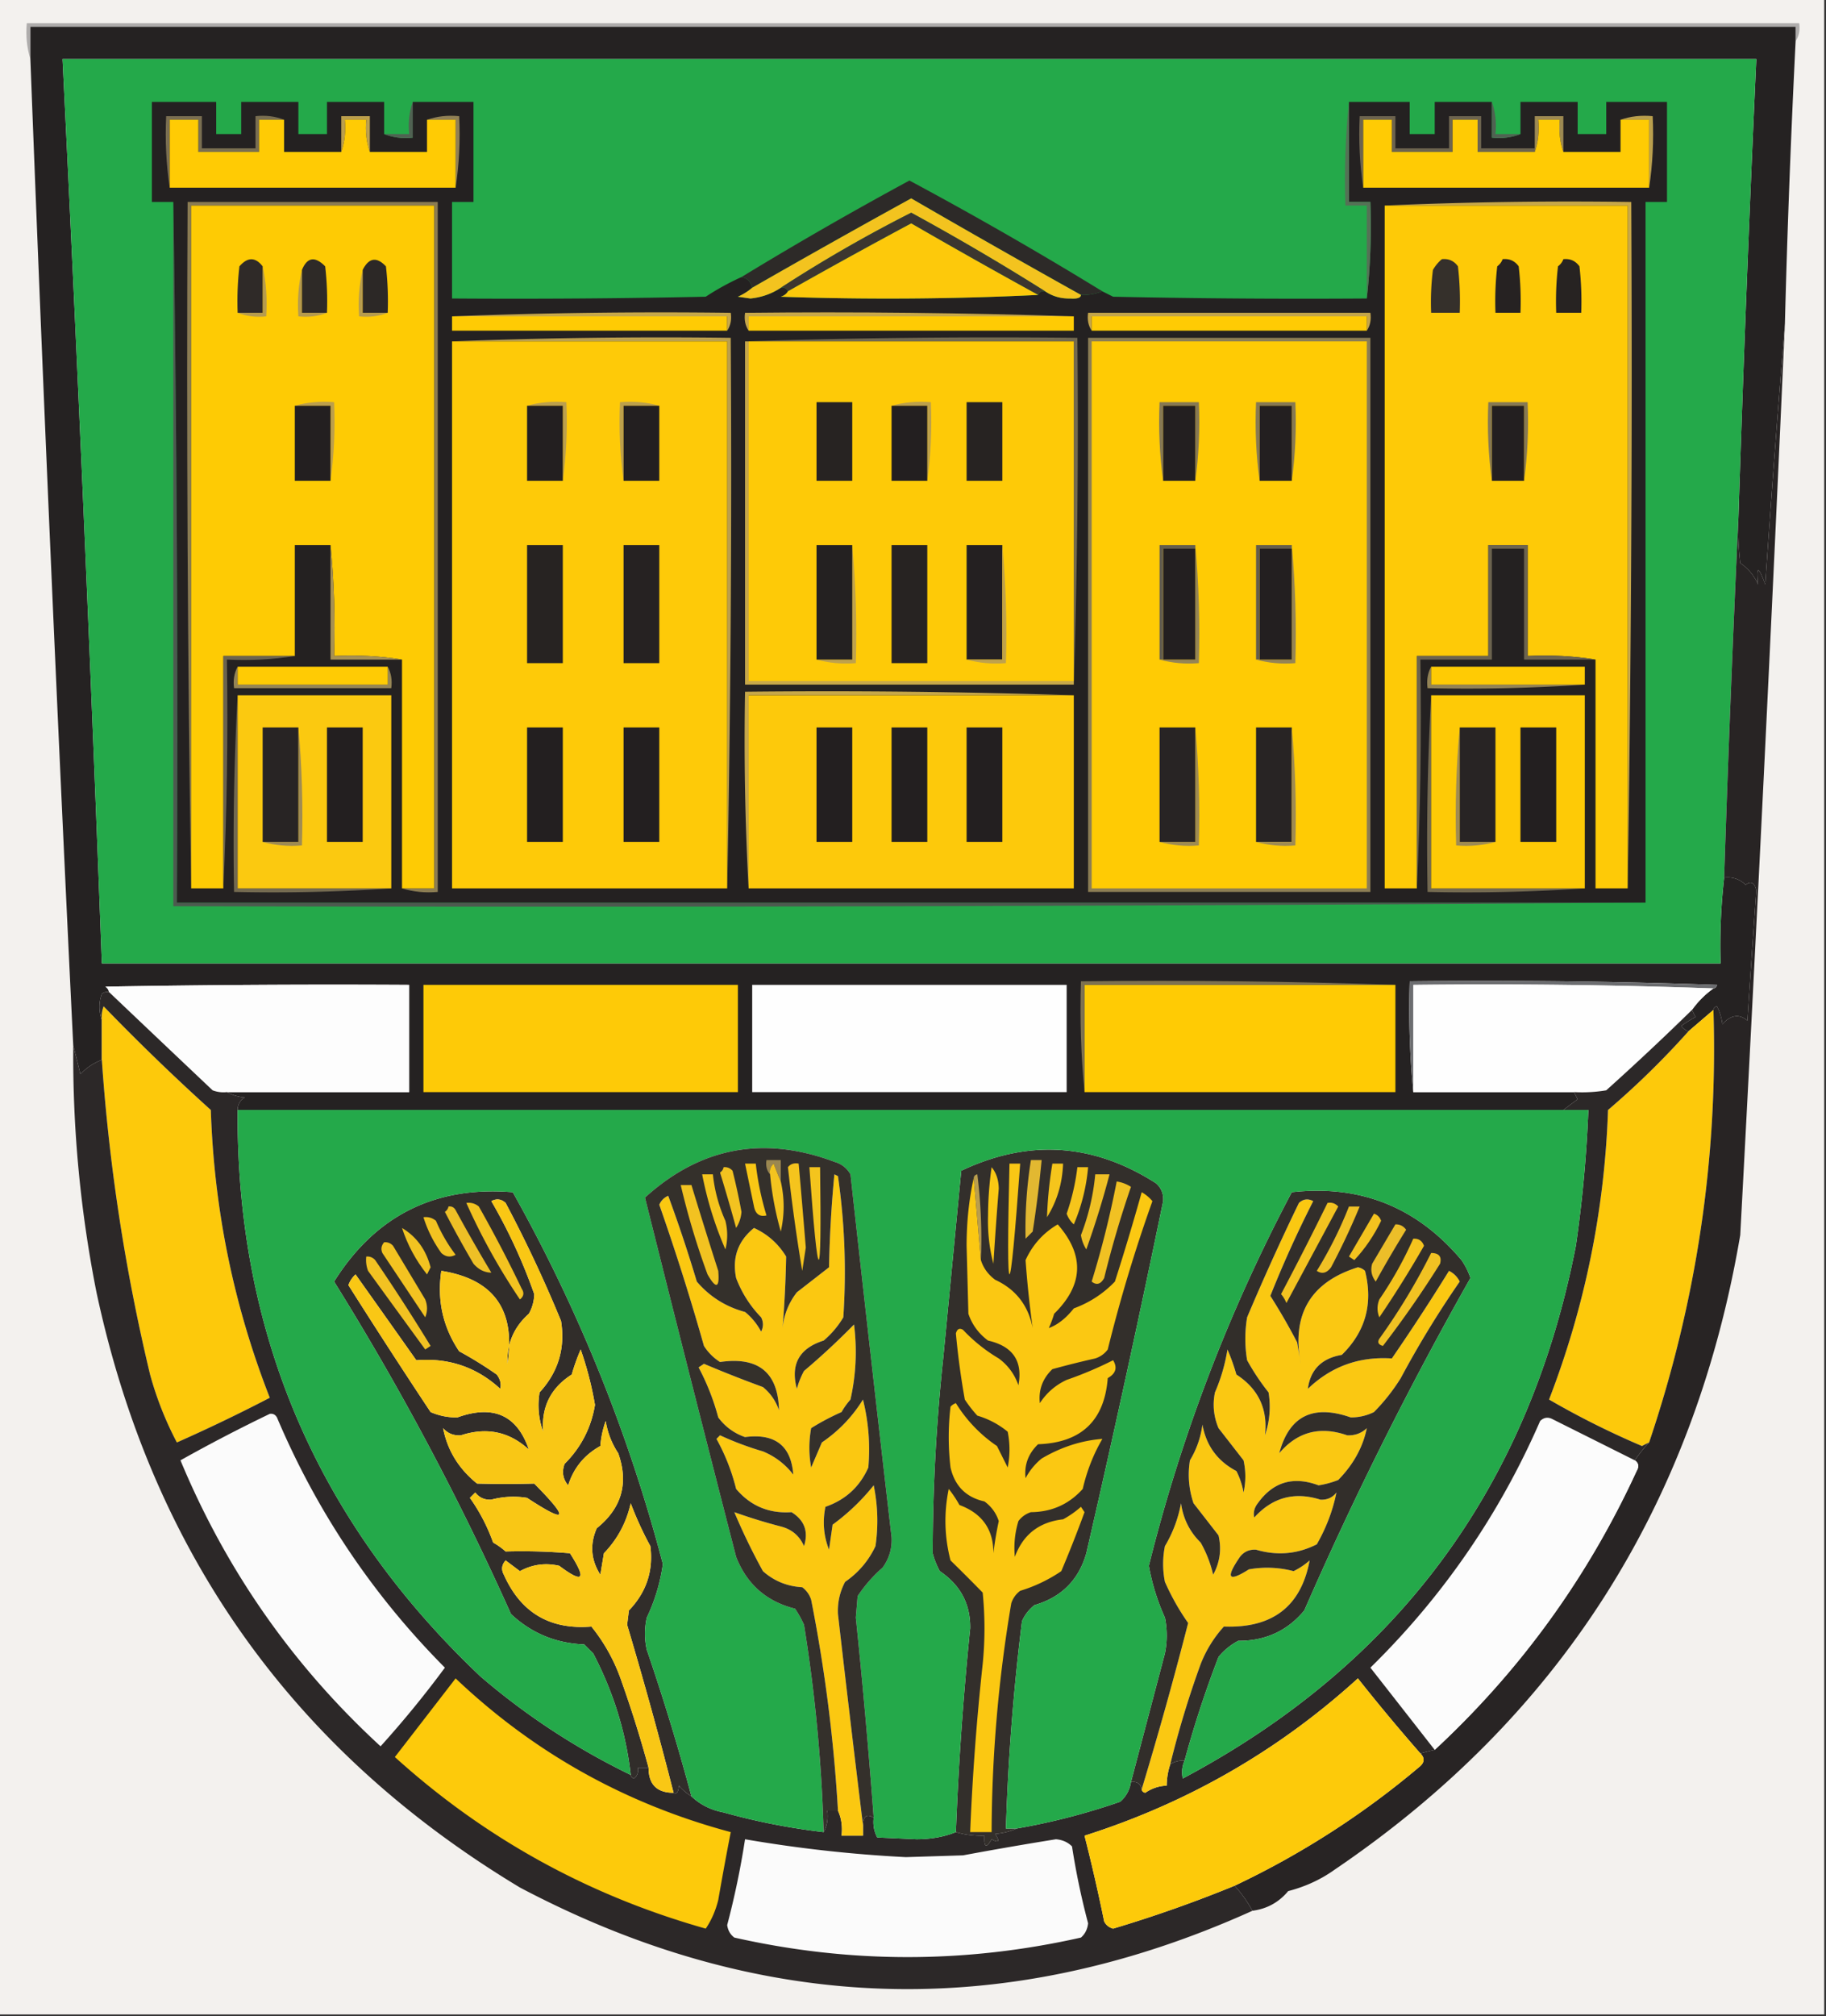 <svg xmlns="http://www.w3.org/2000/svg" width="511" height="564" style="shape-rendering:geometricPrecision;text-rendering:geometricPrecision;image-rendering:optimizeQuality;fill-rule:evenodd;clip-rule:evenodd"><rect width="100%" height="100%" fill="#333333" stroke="none"/><path style="opacity:1" fill="#f3f1ee" d="M-.5-.5h511v564H-.5V-.5z"/><path style="opacity:1" fill="#aeacab" d="M502.5 11.5v-4H8.5v9c-.98-3.125-1.313-6.458-1-10h496c.284 1.915-.049 3.581-1 5z"/><path style="opacity:1" fill="#252222" d="M502.5 11.5a3273.1 3273.1 0 0 0-3 79 5444.672 5444.672 0 0 0-5.5 73c-1.915-5.288-2.582-5.288-2 0a13.967 13.967 0 0 0-5-6 84.902 84.902 0 0 1-.5-13 9434.584 9434.584 0 0 1 5-128h-474c4.18 84.313 7.848 168.646 11 253h453a168.704 168.704 0 0 1 1-24c2.321-.271 4.321.396 6 2 1.465-1.109 2.465-.609 3 1.5a7051.045 7051.045 0 0 0-2.5 36.5c-2.285-1.96-4.618-1.626-7 1a14.72 14.72 0 0 0-1.5-5c-.607.124-.94.457-1 1l-7 6c-.789-.283-1.456-.783-2-1.5a32.065 32.065 0 0 1 4-2.5 43.836 43.836 0 0 1-1-2 25.619 25.619 0 0 1 6-6c.543-.06.876-.393 1-1-28.659-1-57.326-1.333-86-1-.328 10.514.006 20.847 1 31h45c.304.65.637 1.317 1 2a173.55 173.55 0 0 0-4 3h-371c.01-1.517.677-2.684 2-3.5-1.882-.198-3.548-.698-5-1.5h51v-30c-28.335-.167-56.669 0-85 .5.556.383.89.883 1 1.5a2.429 2.429 0 0 0-2 .5c-.88 2.314-.88 4.814 0 7.5v11c-2.244.801-4.244 2.134-6 4a345.429 345.429 0 0 0-2-8 25837.626 25837.626 0 0 1-12-276v-9h494v4z"/><path style="opacity:1" fill="#24a94a" d="M486.5 144.5a7389.75 7389.75 0 0 0-4 101 168.704 168.704 0 0 0-1 24h-453a20768.147 20768.147 0 0 0-11-253h474a9434.584 9434.584 0 0 0-5 128z"/><path style="opacity:1" fill="#4d594f" d="M48.5 56.5a9604.71 9604.71 0 0 1 1 196h411c-137.166 1-274.499 1.333-412 1v-197z"/><path style="opacity:1" fill="#242121" d="M107.5 37.5c2.448.973 5.115 1.306 8 1v-10h17v28h-6v27c23.669.167 47.336 0 71-.5a73.07 73.07 0 0 1 10-5.5c1.644.31 2.644 1.31 3 3a16.57 16.57 0 0 1-4 2.5l3.5.5c3.123-.317 5.956-1.317 8.5-3 .992-.172 1.658.162 2 1-.418.722-1.084 1.222-2 1.5 24.17.83 48.17.663 72-.5.342-.838 1.008-1.172 2-1 2.057 1.392 4.391 2.059 7 2 1.963.135 2.963-.198 3-1 1.779.126 3.779-.208 6-1l3 1.5c23.664.5 47.331.667 71 .5.993-8.818 1.327-17.818 1-27h-6v-28h17v9h7v-9h16v10c2.885.306 5.552-.027 8-1v-9h16v9h8v-9h17v28h-6v196h-411c.333-65.502 0-130.835-1-196h-6v-28h18v9h7v-9h16v9h8v-9h16v9z"/><path style="opacity:1" fill="#746a50" d="M400.5 194.5v54h43a484.723 484.723 0 0 1-44 1 756.853 756.853 0 0 1 1-55zM66.5 194.5v54h43a484.729 484.729 0 0 1-44 1 756.853 756.853 0 0 1 1-55z"/><path style="opacity:1" fill="#c8a849" d="M300.5 194.5h-91v54a756.853 756.853 0 0 1-1-55 2117.57 2117.57 0 0 1 92 1z"/><path style="opacity:1" fill="#fdc90b" d="M300.5 194.5v54h-91v-54h91z"/><path style="opacity:1" fill="#231f20" d="M249.5 203.5h10v32h-10v-32zM270.5 203.5h10v32h-10v-32zM228.5 203.5h10v32h-10v-32z"/><path style="opacity:1" fill="#8c7d54" d="M304.5 94.5h79v155h-79v-155z"/><path style="opacity:1" fill="#8b7c52" d="M112.5 248.5h9v-191h-68v191c-1-63.831-1.333-127.831-1-192h70v193c-3.542.313-6.875-.021-10-1z"/><path style="opacity:1" fill="#c8a849" d="M208.5 95.5h1v95h91v1h-92v-96z"/><path style="opacity:1" fill="#bb9f4d" d="M126.5 95.5a1521.636 1521.636 0 0 1 78-1 5930.197 5930.197 0 0 1-1 154v-153h-77z"/><path style="opacity:1" fill="#726950" d="M208.5 95.5a2162.788 2162.788 0 0 1 93-1 2352.52 2352.52 0 0 1-1 97v-96h-92z"/><path style="opacity:1" fill="#c8a849" d="M387.5 57.5c22.827-.998 45.827-1.33 69-1a9220.571 9220.571 0 0 1-1 192v-191h-68z"/><path style="opacity:1" fill="#ffcb04" d="M305.5 95.5h77v153h-77v-153z"/><path style="opacity:1" fill="#9f8b53" d="M334.5 203.5c.995 10.821 1.328 21.821 1 33-3.871.315-7.538-.018-11-1h10v-32z"/><path style="opacity:1" fill="#282424" d="M361.5 203.5v32h-10v-32h10z"/><path style="opacity:1" fill="#9f8b53" d="M361.5 203.5c.995 10.821 1.328 21.821 1 33-3.871.315-7.538-.018-11-1h10v-32z"/><path style="opacity:1" fill="#282424" d="M334.5 203.5v32h-10v-32h10z"/><path style="opacity:1" fill="#635d4d" d="M361.5 152.5v1h-9v31h-1v-32h10z"/><path style="opacity:1" fill="#958455" d="M361.5 152.5c.995 10.821 1.328 21.821 1 33-3.871.315-7.538-.018-11-1h10v-32z"/><path style="opacity:1" fill="#958555" d="M334.5 152.5c.995 10.821 1.328 21.821 1 33-3.871.315-7.538-.018-11-1h10v-32z"/><path style="opacity:1" fill="#231f20" d="M334.5 153.5v31h-9v-31h9z"/><path style="opacity:1" fill="#635d4d" d="M334.5 152.5v1h-9v31h-1v-32h10z"/><path style="opacity:1" fill="#231f20" d="M361.5 153.5v31h-9v-31h9z"/><path style="opacity:1" fill="#877953" d="M334.5 134.5v-21h-9v21c-.992-7.148-1.325-14.481-1-22h11c.325 7.519-.008 14.852-1 22z"/><path style="opacity:1" fill="#231f20" d="M334.5 134.5h-9v-21h9v21z"/><path style="opacity:1" fill="#877953" d="M361.5 134.5v-21h-9v21c-.992-7.148-1.325-14.481-1-22h11c.325 7.519-.008 14.852-1 22z"/><path style="opacity:1" fill="#231f20" d="M361.5 134.5h-9v-21h9v21z"/><path style="opacity:1" fill="#feca07" d="M209.5 95.5h91v95h-91v-95z"/><path style="opacity:1" fill="#242021" d="M280.5 152.5v32h-10v-32h10z"/><path style="opacity:1" fill="#bfa24c" d="M280.5 152.5c.995 10.821 1.328 21.821 1 33-3.871.315-7.538-.018-11-1h10v-32zM238.5 152.5c.995 10.821 1.328 21.821 1 33-3.871.315-7.538-.018-11-1h10v-32z"/><path style="opacity:1" fill="#272322" d="M249.5 152.5h10v33h-10v-33z"/><path style="opacity:1" fill="#242121" d="M238.5 152.5v32h-10v-32h10z"/><path style="opacity:1" fill="#272322" d="M270.5 112.5h10v22h-10v-22z"/><path style="opacity:1" fill="#bca04c" d="M249.5 113.5c3.462-.982 7.129-1.315 11-1 .325 7.519-.008 14.852-1 22v-21h-10z"/><path style="opacity:1" fill="#231f20" d="M249.5 113.5h10v21h-10v-21z"/><path style="opacity:1" fill="#272322" d="M228.5 112.5h10v22h-10v-22z"/><path style="opacity:1" fill="#feca08" d="M126.5 95.5h77v153h-77v-153z"/><path style="opacity:1" fill="#231f20" d="M147.5 203.5h10v32h-10v-32zM174.5 203.5h10v32h-10v-32z"/><path style="opacity:1" fill="#262222" d="M174.5 152.5h10v33h-10v-33z"/><path style="opacity:1" fill="#272322" d="M147.5 152.5h10v33h-10v-33z"/><path style="opacity:1" fill="#bca04c" d="M184.5 113.5h-10v21c-.992-7.148-1.325-14.481-1-22 3.871-.315 7.538.018 11 1zM147.5 113.5c3.462-.982 7.129-1.315 11-1 .325 7.519-.008 14.852-1 22v-21h-10z"/><path style="opacity:1" fill="#231f20" d="M184.5 113.5v21h-10v-21h10zM147.5 113.5h10v21h-10v-21z"/><path style="opacity:1" fill="#ffcb04" d="M300.5 88.5v4h-91v-4h91zM126.5 88.5h77v4h-77v-4z"/><path style="opacity:1" fill="#c4a54a" d="M382.5 92.5v-4h-77v4c-.951-1.419-1.284-3.085-1-5h79c.284 1.915-.049 3.581-1 5z"/><path style="opacity:1" fill="#ffcb04" d="M382.5 92.5h-77v-4h77v4z"/><path style="opacity:1" fill="#c8a849" d="M300.5 88.5h-91v4c-.951-1.419-1.284-3.085-1-5 30.838-.332 61.505.002 92 1z"/><path style="opacity:1" fill="#c7a849" d="M126.5 88.5a1521.636 1521.636 0 0 1 78-1c.284 1.915-.049 3.581-1 5v-4h-77z"/><path style="opacity:1" fill="#2d2a28" d="M308.5 81.5c-2.221.792-4.221 1.126-6 1a3341.202 3341.202 0 0 1-47.5-27 2867.845 2867.845 0 0 0-44.5 25c-.356-1.69-1.356-2.69-3-3a1063.228 1063.228 0 0 1 47-27 1070.424 1070.424 0 0 1 54 31z"/><path style="opacity:1" fill="#feca07" d="M387.5 57.5h68v191h-9v-64c-6.145-.99-12.478-1.323-19-1v-31h-11v31h-20v65h-9v-191z"/><path style="opacity:1" fill="#6c644f" d="M446.5 184.5h-20v-31h-9v31h-20c.331 21.507-.003 42.84-1 64v-65h20v-31h11v31c6.522-.323 12.855.01 19 1z"/><path style="opacity:1" fill="#feca06" d="M400.5 194.5h43v54h-43v-54z"/><path style="opacity:1" fill="#9f8b53" d="M408.5 203.5v32h10c-3.462.982-7.129 1.315-11 1-.328-11.179.005-22.179 1-33z"/><path style="opacity:1" fill="#231f20" d="M425.5 203.5h10v32h-10v-32z"/><path style="opacity:1" fill="#282424" d="M408.5 203.5h10v32h-10v-32z"/><path style="opacity:1" fill="#938355" d="M400.5 186.5v5h43a484.723 484.723 0 0 1-44 1c-.295-2.235.039-4.235 1-6z"/><path style="opacity:1" fill="#ffcb04" d="M400.5 186.5h43v5h-43v-5z"/><path style="opacity:1" fill="#877953" d="M426.5 134.5v-21h-9v21c-.992-7.148-1.325-14.481-1-22h11c.325 7.519-.008 14.852-1 22z"/><path style="opacity:1" fill="#231f20" d="M426.5 134.5h-9v-21h9v21z"/><path style="opacity:1" fill="#272322" d="M437.5 72.5c1.89-.204 3.39.463 4.5 2a84.9 84.9 0 0 1 .5 13h-7a84.9 84.9 0 0 1 .5-13c.717-.544 1.217-1.21 1.5-2z"/><path style="opacity:1" fill="#262222" d="M420.5 72.5c1.89-.204 3.39.463 4.5 2a84.9 84.9 0 0 1 .5 13h-7a84.9 84.9 0 0 1 .5-13c.717-.544 1.217-1.21 1.5-2z"/><path style="opacity:1" fill="#35302b" d="M403.5 72.5c1.89-.204 3.39.463 4.5 2a84.9 84.9 0 0 1 .5 13h-8a72.368 72.368 0 0 1 .5-12c.698-1.19 1.531-2.19 2.5-3z"/><path style="opacity:1" fill="#557156" d="M377.5 28.5v28h6c.327 9.182-.007 18.182-1 27v-26h-6c-.327-9.848.006-19.514 1-29z"/><path style="opacity:1" fill="#fecb04" d="M112.5 248.5v-64c-6.145-.99-12.478-1.323-19-1 .328-10.514-.006-20.847-1-31h-10v31h-20v65h-9v-191h68v191h-9z"/><path style="opacity:1" fill="#6c644f" d="M82.5 183.5c-6.145.99-12.478 1.323-19 1 .33 21.507-.003 42.84-1 64v-65h20z"/><path style="opacity:1" fill="#fbc910" d="M66.5 194.5h43v54h-43v-54z"/><path style="opacity:1" fill="#231f20" d="M91.5 203.5h10v32h-10v-32z"/><path style="opacity:1" fill="#9f8b53" d="M83.5 203.5c.995 10.821 1.328 21.821 1 33-3.871.315-7.538-.018-11-1h10v-32z"/><path style="opacity:1" fill="#282424" d="M83.5 203.5v32h-10v-32h10z"/><path style="opacity:1" fill="#968555" d="M66.5 186.5v5h42v-5c.961 1.765 1.295 3.765 1 6h-44c-.295-2.235.039-4.235 1-6z"/><path style="opacity:1" fill="#ffcb04" d="M66.5 186.5h42v5h-42v-5z"/><path style="opacity:1" fill="#a79152" d="M92.5 152.5c.994 10.153 1.328 20.486 1 31 6.522-.323 12.855.01 19 1h-20v-32z"/><path style="opacity:1" fill="#bc9f4c" d="M82.5 113.5c3.462-.982 7.129-1.315 11-1 .325 7.519-.008 14.852-1 22v-21h-10z"/><path style="opacity:1" fill="#231f20" d="M82.5 113.5h10v21h-10v-21z"/><path style="opacity:1" fill="#b79c4d" d="M101.5 75.5v12h7c-2.448.973-5.115 1.306-8 1-.318-4.532.015-8.866 1-13z"/><path style="opacity:1" fill="#b69b4d" d="M84.5 75.5v12h7c-2.448.973-5.115 1.306-8 1-.318-4.532.015-8.866 1-13z"/><path style="opacity:1" fill="#b79c4d" d="M73.5 74.5c.986 4.47 1.32 9.137 1 14-2.885.306-5.552-.027-8-1h7v-13z"/><path style="opacity:1" fill="#2c2826" d="M108.5 87.5h-7v-12c1.722-3.41 3.889-3.743 6.5-1a84.9 84.9 0 0 1 .5 13z"/><path style="opacity:1" fill="#2e2a27" d="M91.5 87.5h-7v-12c1.47-3.568 3.636-3.902 6.5-1 .499 4.32.666 8.654.5 13z"/><path style="opacity:1" fill="#2f2a28" d="M73.5 74.5v13h-7c-.166-4.346.001-8.68.5-13 2.293-2.634 4.46-2.634 6.5 0z"/><path style="opacity:1" fill="#f3c31f" d="M302.5 82.5c-.037.802-1.037 1.135-3 1-2.609.059-4.943-.608-7-2a687.927 687.927 0 0 0-37.5-22 390.717 390.717 0 0 0-36.5 21c-2.544 1.683-5.377 2.683-8.5 3l-3.5-.5a16.57 16.57 0 0 0 4-2.5 2867.845 2867.845 0 0 1 44.5-25 3341.202 3341.202 0 0 0 47.5 27z"/><path style="opacity:1" fill="#3c362f" d="M292.5 81.5c-.992-.172-1.658.162-2 1a1860.032 1860.032 0 0 1-35.5-20 1710.942 1710.942 0 0 0-34.5 19c-.342-.838-1.008-1.172-2-1a390.717 390.717 0 0 1 36.5-21 687.927 687.927 0 0 1 37.5 22z"/><path style="opacity:1" fill="#fdc90b" d="M290.5 82.5a866.435 866.435 0 0 1-72 .5c.916-.278 1.582-.778 2-1.5a1710.942 1710.942 0 0 1 34.5-19 1860.032 1860.032 0 0 0 35.5 20z"/><path style="opacity:1" fill="#6d644f" d="M429.5 41.5v1h-16v-9h-7v9h-17v-9h-8v19c-.991-6.479-1.324-13.146-1-20h10v9h15v-9h9v9h15z"/><path style="opacity:1" fill="#7a6f51" d="M79.5 33.5h-7v9h-17v-9h-8v19c-.99-6.479-1.324-13.146-1-20h10v9h15v-9c2.885-.306 5.552.027 8 1z"/><path style="opacity:1" fill="#ba9f4d" d="M453.5 33.5c2.787-.977 5.787-1.31 9-1 .324 6.854-.009 13.521-1 20v-19h-8z"/><path style="opacity:1" fill="#506252" d="M417.5 28.5c.977 2.787 1.31 5.787 1 9h7c-2.448.973-5.115 1.306-8 1v-10zM115.5 28.5v10c-2.885.306-5.552-.027-8-1h7c-.31-3.213.023-6.213 1-9z"/><path style="opacity:1" fill="#bb9f4c" d="M103.5 42.5c-.977-2.787-1.31-5.787-1-9h-6c.31 3.213-.023 6.213-1 9v-10h8v10z"/><path style="opacity:1" fill="#9e8a52" d="M437.5 42.5c-.977-2.787-1.31-5.787-1-9h-6c.31 3.213-.023 6.213-1 9v-10h8v10z"/><path style="opacity:1" fill="#ffcb04" d="M429.5 42.5c.977-2.787 1.31-5.787 1-9h6c-.31 3.213.023 6.213 1 9h16v-9h8v19h-80v-19h8v9h17v-9h7v9h16z"/><path style="opacity:1" fill="#918155" d="M119.5 33.5c2.787-.977 5.787-1.31 9-1 .324 6.854-.009 13.521-1 20v-19h-8z"/><path style="opacity:1" fill="#ffcb04" d="M79.5 33.5v9h16c.977-2.787 1.31-5.787 1-9h6c-.31 3.213.023 6.213 1 9h16v-9h8v19h-80v-19h8v9h17v-9h7z"/><path style="opacity:1" fill="#6c6d70" d="M479.5 276.5a1764.925 1764.925 0 0 0-84-1v30c-.994-10.153-1.328-20.486-1-31 28.674-.333 57.341 0 86 1-.124.607-.457.94-1 1z"/><path style="opacity:1" fill="#fdfdfd" d="M63.5 305.5a8.43 8.43 0 0 1-4-.5c-9.7-9.174-19.366-18.34-29-27.5-.11-.617-.444-1.117-1-1.5 28.331-.5 56.665-.667 85-.5v30h-51z"/><path style="opacity:1" fill="#feca07" d="M118.5 275.5h88v30h-88v-30z"/><path style="opacity:1" fill="#fefefe" d="M210.5 275.5h88v30h-88v-30z"/><path style="opacity:1" fill="#ffcb04" d="M390.5 275.5v30h-87v-30h87z"/><path style="opacity:1" fill="#fefefe" d="M479.5 276.5a25.619 25.619 0 0 0-6 6 767.187 767.187 0 0 1-24 22.5 40.914 40.914 0 0 1-9 .5h-45v-30c28.172-.331 56.172.002 84 1z"/><path style="opacity:1" fill="#7e7252" d="M390.5 275.5h-87v30c-.994-10.153-1.328-20.486-1-31 29.505-.331 58.838.002 88 1z"/><path style="opacity:1" fill="#fdc90b" d="M28.5 296.5v-11a8.435 8.435 0 0 1 .5-4 614.195 614.195 0 0 0 30 29c.908 27.878 6.409 54.712 16.5 80.5a464.97 464.97 0 0 1-26 12.5 93.83 93.83 0 0 1-7.5-19c-6.967-29.104-11.467-58.437-13.5-88zM479.5 282.5c1.295 41.265-4.705 81.598-18 121-.65.304-1.317.637-2 1a236.29 236.29 0 0 1-26-13c10.042-26.043 15.542-53.043 16.5-81a233.592 233.592 0 0 0 22.5-22l7-6z"/><path style="opacity:1" fill="#282424" d="M499.5 90.5a27807.74 27807.74 0 0 1-12.5 255c-12.919 75.8-50.752 134.966-113.5 177.5-3.847 2.753-8.181 4.753-13 6-2.617 3.142-5.95 4.975-10 5.5-1.459-2.624-3.125-4.958-5-7a237.2 237.2 0 0 0 52-33.5c1.184-1.145 1.184-2.312 0-3.5a56.584 56.584 0 0 1 4-1c23.953-22.217 42.786-48.217 56.5-78 .74-1.249.573-2.249-.5-3a41.807 41.807 0 0 1 4-5c13.295-39.402 19.295-79.735 18-121 .06-.543.393-.876 1-1a14.72 14.72 0 0 1 1.5 5c2.382-2.626 4.715-2.96 7-1a7051.045 7051.045 0 0 1 2.5-36.5c-.535-2.109-1.535-2.609-3-1.5-1.679-1.604-3.679-2.271-6-2a7389.75 7389.75 0 0 1 4-101 84.902 84.902 0 0 0 .5 13 13.967 13.967 0 0 1 5 6c-.582-5.288.085-5.288 2 0a5444.672 5444.672 0 0 1 5.5-73z"/><path style="opacity:1" fill="#fcfcfc" d="M457.5 408.5c1.073.751 1.24 1.751.5 3-13.714 29.783-32.547 55.783-56.5 78a18959.517 18959.517 0 0 0-18-23c20.289-19.903 36.122-42.903 47.5-69 1.049-1.017 2.216-1.184 3.5-.5l23 11.5z"/><path style="opacity:1" fill="#2c2828" d="M30.5 277.5c9.634 9.16 19.3 18.326 29 27.5a8.43 8.43 0 0 0 4 .5c1.452.802 3.118 1.302 5 1.5-1.323.816-1.99 1.983-2 3.5-.397 62.407 22.27 115.241 68 158.5a195.368 195.368 0 0 0 42 27.5c.06.543.393.876 1 1 .886-.825 1.219-1.825 1-3h3c0 4.667 2.333 7 7 7 .841.509 1.341-.157 1.5-2a14.698 14.698 0 0 0 3.5 3c2.465 2.337 5.465 3.837 9 4.5a181.987 181.987 0 0 0 28 5.5c.961-1.765 1.295-3.765 1-6h3c.968 2.107 1.302 4.441 1 7h6v-3c.132-2.507 1.132-3.174 3-2-.239 1.967.094 3.801 1 5.5l11 .5c4.065-.011 7.732-.678 11-2a24.93 24.93 0 0 0 8 1c-.171 3.297.495 3.631 2 1 2.029 1.129 2.363.629 1-1.5 2.208-.191 4.208-.691 6-1.5a185.236 185.236 0 0 0 29-7.5c1.648-1.462 2.648-3.295 3-5.5 1.679-.215 2.679.452 3 2 .06.543.393.876 1 1 1.823-1.247 3.823-1.914 6-2a19.22 19.22 0 0 1 1-6c1.208-.734 2.541-1.067 4-1-.718 1.637-.884 3.303-.5 5 60.203-31.988 96.869-81.655 110-149a366.583 366.583 0 0 0 3.5-38h-7a173.55 173.55 0 0 1 4-3 43.836 43.836 0 0 1-1-2 40.914 40.914 0 0 0 9-.5 767.187 767.187 0 0 0 24-22.5c.304.65.637 1.317 1 2a32.065 32.065 0 0 0-4 2.5c.544.717 1.211 1.217 2 1.5a233.592 233.592 0 0 1-22.5 22c-.958 27.957-6.458 54.957-16.5 81a236.29 236.29 0 0 0 26 13c.683-.363 1.35-.696 2-1a41.807 41.807 0 0 0-4 5l-23-11.5c-1.284-.684-2.451-.517-3.5.5-11.378 26.097-27.211 49.097-47.5 69 6.024 7.685 12.024 15.352 18 23a56.584 56.584 0 0 0-4 1 551.81 551.81 0 0 1-17.5-21c-22.193 20.187-47.693 34.854-76.5 44a513.564 513.564 0 0 1 5.5 24c.519 1.016 1.353 1.682 2.5 2a366.09 366.09 0 0 0 34-12c1.875 2.042 3.541 4.376 5 7-69.24 31.254-137.574 29.087-205-6.5C82.073 489.851 42.573 434.351 27 361.5a339.781 339.781 0 0 1-6.5-69 345.429 345.429 0 0 1 2 8c1.756-1.866 3.756-3.199 6-4 2.033 29.563 6.533 58.896 13.5 88a93.83 93.83 0 0 0 7.5 19 464.97 464.97 0 0 0 26-12.5c-10.091-25.788-15.592-52.622-16.5-80.5a614.195 614.195 0 0 1-30-29 8.435 8.435 0 0 0-.5 4c-.88-2.686-.88-5.186 0-7.5a2.429 2.429 0 0 1 2-.5z"/><path style="opacity:1" fill="#fbfbfb" d="M75.5 395.5c.876-.131 1.543.202 2 1 11.194 26.404 26.861 49.737 47 70a287.236 287.236 0 0 1-18 22c-24.503-22.516-43.17-49.183-56-80a447.893 447.893 0 0 1 25-13z"/><path style="opacity:1" fill="#312d2a" d="M193.5 502.5a14.698 14.698 0 0 1-3.5-3c-.159 1.843-.659 2.509-1.5 2a1240.585 1240.585 0 0 0-13-47l.5-4c4.882-5.084 6.882-11.084 6-18a96.407 96.407 0 0 1-5.5-12c-1.193 5.388-3.693 10.055-7.5 14l-1 6c-2.638-4.159-2.971-8.493-1-13 6.984-5.62 8.984-12.62 6-21-1.794-2.714-2.96-5.714-3.5-9a26.724 26.724 0 0 0-1.5 7c-4.48 2.478-7.48 6.145-9 11-1.487-1.772-1.82-3.772-1-6 4.6-4.597 7.434-10.097 8.5-16.5a94.368 94.368 0 0 0-4-15.5 56.268 56.268 0 0 0-2.5 7c-5.871 3.741-8.537 9.074-8 16-1.277-3.597-1.61-7.264-1-11 5.232-5.696 7.232-12.363 6-20a371.246 371.246 0 0 0-15.5-33c-1.223-1.114-2.556-1.281-4-.5a152.685 152.685 0 0 1 12 26 11.532 11.532 0 0 1-1.5 5.5c-4.185 3.705-6.185 8.372-6 14 2.355-15.011-3.812-23.677-18.5-26-1.222 8.243.444 15.743 5 22.5a109.392 109.392 0 0 1 10.5 6.5c.982 1.259 1.315 2.592 1 4-6.585-6.053-14.418-8.72-23.5-8a12254.492 12254.492 0 0 0-17-24 7.292 7.292 0 0 0-2 3 1978.812 1978.812 0 0 0 23 35.5 17.899 17.899 0 0 0 7.5 1.5c10.061-3.627 16.727-.627 20 9-5.454-5.022-11.787-6.355-19-4-2.034.146-3.701-.52-5-2 1.192 6.189 4.359 11.356 9.5 15.5 5.343.146 10.676.146 16 0 9.969 10.079 9.302 11.412-2 4a23.711 23.711 0 0 0-10 .5c-1.874.11-3.374-.556-4.5-2l-1.5 1.5a51.312 51.312 0 0 1 6.5 12.5 20.499 20.499 0 0 1 3.5 2.5 158.72 158.72 0 0 1 18 .5c4.743 7.388 3.743 8.554-3 3.5-3.872-.891-7.538-.391-11 1.5l-4-3c-1.114 1.223-1.281 2.556-.5 4 4.734 10.618 12.901 15.451 24.5 14.5 3.736 4.637 6.57 9.804 8.5 15.5a332.525 332.525 0 0 1 7.5 24h-3c.219 1.175-.114 2.175-1 3-.607-.124-.94-.457-1-1-1.3-11.75-4.8-23.084-10.5-34l-2.5-2.5c-7.949-.312-14.782-3.145-20.5-8.5a774.774 774.774 0 0 0-49.5-93c11.594-18.464 28.261-26.797 50-25 18.431 32.864 32.431 67.531 42 104a50.913 50.913 0 0 1-4.5 15c-.667 3-.667 6 0 9a626.08 626.08 0 0 1 12.5 41z"/><path style="opacity:1" fill="#332f2b" d="M284.5 511.5c-1.792.809-3.792 1.309-6 1.5 1.363 2.129 1.029 2.629-1 1.5-1.505 2.631-2.171 2.297-2-1a24.93 24.93 0 0 1-8-1 901.64 901.64 0 0 1 4-57c.108-6.778-2.725-12.112-8.5-16a22.981 22.981 0 0 1-2-5 523.002 523.002 0 0 1 3-55l5-52c18.79-8.906 36.957-7.739 54.5 3.5 1.48 1.299 2.146 2.966 2 5a4315.276 4315.276 0 0 1-21.5 98.5c-2.14 7.474-6.974 12.307-14.5 14.5a11.532 11.532 0 0 0-3.5 4.5 630.813 630.813 0 0 0-4.5 58h3z"/><path style="opacity:1" fill="#fac812" d="M327.5 493.5a19.22 19.22 0 0 0-1 6c-2.177.086-4.177.753-6 2-.607-.124-.94-.457-1-1a1124.493 1124.493 0 0 0 13-46.5c-2.505-3.539-4.671-7.372-6.5-11.5a25.238 25.238 0 0 1 0-10 35.931 35.931 0 0 0 4.5-12c.604 4.331 2.437 7.997 5.5 11a33.689 33.689 0 0 1 3.5 9c1.89-3.452 2.39-7.118 1.5-11l-7-9c-1.325-3.928-1.658-7.928-1-12 1.849-3.04 3.016-6.374 3.5-10 1.036 5.872 4.203 10.206 9.5 13a20.64 20.64 0 0 1 2 6c.667-3 .667-6 0-9l-7-9c-1.368-3.238-1.701-6.572-1-10a49.751 49.751 0 0 0 3.5-12 56.268 56.268 0 0 1 2.5 7c6.172 4.011 8.839 9.678 8 17 1.325-3.928 1.658-7.928 1-12a64.735 64.735 0 0 1-6-9c-.667-4-.667-8 0-12a680.675 680.675 0 0 1 14.5-32c1.223-1.114 2.556-1.281 4-.5a315.27 315.27 0 0 0-12 26.5 173.455 173.455 0 0 1 7.5 13l1 6c-2.584-13.848 2.749-22.848 16-27a3.943 3.943 0 0 1 2 1c2.302 9.171.135 17.004-6.5 23.5-5.629.962-8.796 4.128-9.5 9.5 6.519-6.262 14.353-9.095 23.5-8.5a598.848 598.848 0 0 0 16-24.5 6.547 6.547 0 0 1 3 3 277.191 277.191 0 0 0-16.5 27 54.165 54.165 0 0 1-7.5 9.5 14.378 14.378 0 0 1-6.5 1.5c-10.581-3.712-17.247-.378-20 10 5.072-5.986 11.405-7.652 19-5 2.145.104 3.979-.563 5.5-2-1.1 5.342-3.767 10.176-8 14.5a25.716 25.716 0 0 1-5.5 1.5c-7.049-2.64-12.716-.973-17 5-.982 1.259-1.315 2.592-1 4 5.092-5.628 11.258-7.295 18.5-5 1.874.11 3.374-.556 4.5-2-1.017 5.038-2.85 9.871-5.5 14.5-5.425 2.742-11.091 3.242-17 1.5-1.874-.11-3.374.556-4.5 2-4.116 5.999-3.283 7.166 2.5 3.5a29.13 29.13 0 0 1 12.5.5 19.953 19.953 0 0 0 4.5-3c-2.397 12.851-10.397 19.018-24 18.5a34.026 34.026 0 0 0-6.5 10.5 270.268 270.268 0 0 0-8.5 28z"/><path style="opacity:1" fill="#f9c715" d="M188.5 501.5c-4.667 0-7-2.333-7-7a332.525 332.525 0 0 0-7.5-24c-1.93-5.696-4.764-10.863-8.5-15.5-11.599.951-19.766-3.882-24.5-14.5-.781-1.444-.614-2.777.5-4l4 3c3.462-1.891 7.128-2.391 11-1.5 6.743 5.054 7.743 3.888 3-3.5a158.72 158.72 0 0 0-18-.5 20.499 20.499 0 0 0-3.5-2.5 51.312 51.312 0 0 0-6.5-12.5l1.5-1.5c1.126 1.444 2.626 2.11 4.5 2a23.711 23.711 0 0 1 10-.5c11.302 7.412 11.969 6.079 2-4-5.324.146-10.657.146-16 0-5.141-4.144-8.308-9.311-9.5-15.5 1.299 1.48 2.966 2.146 5 2 7.213-2.355 13.546-1.022 19 4-3.273-9.627-9.939-12.627-20-9-2.63.036-5.13-.464-7.5-1.5a1978.812 1978.812 0 0 1-23-35.5 7.292 7.292 0 0 1 2-3c5.654 7.962 11.321 15.962 17 24 9.082-.72 16.915 1.947 23.5 8 .315-1.408-.018-2.741-1-4a109.392 109.392 0 0 0-10.5-6.5c-4.556-6.757-6.222-14.257-5-22.5 14.688 2.323 20.855 10.989 18.5 26-.185-5.628 1.815-10.295 6-14a11.532 11.532 0 0 0 1.5-5.5 152.685 152.685 0 0 0-12-26c1.444-.781 2.777-.614 4 .5a371.246 371.246 0 0 1 15.5 33c1.232 7.637-.768 14.304-6 20-.61 3.736-.277 7.403 1 11-.537-6.926 2.129-12.259 8-16a56.268 56.268 0 0 1 2.5-7 94.368 94.368 0 0 1 4 15.5c-1.066 6.403-3.9 11.903-8.5 16.5-.82 2.228-.487 4.228 1 6 1.52-4.855 4.52-8.522 9-11 .186-2.4.686-4.734 1.5-7 .54 3.286 1.706 6.286 3.5 9 2.984 8.38.984 15.38-6 21-1.971 4.507-1.638 8.841 1 13l1-6c3.807-3.945 6.307-8.612 7.5-14a96.407 96.407 0 0 0 5.5 12c.882 6.916-1.118 12.916-6 18l-.5 4a1240.585 1240.585 0 0 1 13 47z"/><path style="opacity:1" fill="#322e2a" d="M331.5 492.5c-1.459-.067-2.792.266-4 1a270.268 270.268 0 0 1 8.5-28 34.026 34.026 0 0 1 6.5-10.5c13.603.518 21.603-5.649 24-18.5a19.953 19.953 0 0 1-4.5 3 29.13 29.13 0 0 0-12.5-.5c-5.783 3.666-6.616 2.499-2.5-3.5 1.126-1.444 2.626-2.11 4.5-2 5.909 1.742 11.575 1.242 17-1.5 2.65-4.629 4.483-9.462 5.5-14.5-1.126 1.444-2.626 2.11-4.5 2-7.242-2.295-13.408-.628-18.5 5-.315-1.408.018-2.741 1-4 4.284-5.973 9.951-7.64 17-5a25.716 25.716 0 0 0 5.5-1.5c4.233-4.324 6.9-9.158 8-14.5-1.521 1.437-3.355 2.104-5.5 2-7.595-2.652-13.928-.986-19 5 2.753-10.378 9.419-13.712 20-10 2.3.006 4.466-.494 6.5-1.5a54.165 54.165 0 0 0 7.5-9.5 277.191 277.191 0 0 1 16.5-27 6.547 6.547 0 0 0-3-3 598.848 598.848 0 0 1-16 24.5c-9.147-.595-16.981 2.238-23.5 8.5.704-5.372 3.871-8.538 9.5-9.5 6.635-6.496 8.802-14.329 6.5-23.5a3.943 3.943 0 0 0-2-1c-13.251 4.152-18.584 13.152-16 27l-1-6a173.455 173.455 0 0 0-7.5-13 315.27 315.27 0 0 1 12-26.5c-1.444-.781-2.777-.614-4 .5a680.675 680.675 0 0 0-14.5 32c-.667 4-.667 8 0 12a64.735 64.735 0 0 0 6 9c.658 4.072.325 8.072-1 12 .839-7.322-1.828-12.989-8-17a56.268 56.268 0 0 0-2.5-7 49.751 49.751 0 0 1-3.5 12c-.701 3.428-.368 6.762 1 10l7 9c.667 3 .667 6 0 9a20.64 20.64 0 0 0-2-6c-5.297-2.794-8.464-7.128-9.5-13-.484 3.626-1.651 6.96-3.5 10-.658 4.072-.325 8.072 1 12l7 9c.89 3.882.39 7.548-1.5 11a33.689 33.689 0 0 0-3.5-9c-3.063-3.003-4.896-6.669-5.5-11a35.931 35.931 0 0 1-4.5 12 25.238 25.238 0 0 0 0 10c1.829 4.128 3.995 7.961 6.5 11.5a1124.493 1124.493 0 0 1-13 46.5c-.321-1.548-1.321-2.215-3-2l9.5-36a25.238 25.238 0 0 0 0-10 60.882 60.882 0 0 1-4.5-14.5c9.098-36.461 22.431-71.294 40-104.5 19.185-2.161 35.018 4.172 47.5 19a20.023 20.023 0 0 1 2.5 5 1007.95 1007.95 0 0 0-46.5 93c-4.716 5.696-10.883 8.529-18.5 8.5a17.842 17.842 0 0 0-5.5 4.5 294.173 294.173 0 0 0-9.5 29z"/><path style="opacity:1" fill="#fbc812" d="m272.5 329.5 2 23c.703 2.216 2.036 4.049 4 5.5 5.759 2.658 9.259 7.158 10.5 13.5a287.437 287.437 0 0 1-2-19c1.947-4.28 4.947-7.613 9-10 7.549 8.621 7.216 16.954-1 25a28.931 28.931 0 0 1-1.5 4c2.485-.906 4.819-2.739 7-5.5 4.431-1.629 8.264-4.129 11.5-7.5a692.27 692.27 0 0 0 7.5-25 10.756 10.756 0 0 1 3 2.5 430.51 430.51 0 0 0-12.5 41.5 6.978 6.978 0 0 1-3.5 2.5c-4.04.909-8.04 1.909-12 3-2.746 2.646-3.913 5.812-3.5 9.5 1.884-2.884 4.384-5.051 7.5-6.5a104.84 104.84 0 0 0 13-5.5c1.261 2.062.761 3.728-1.5 5-.922 11.92-7.422 18.086-19.5 18.5-2.746 2.646-3.913 5.812-3.5 9.5a17.842 17.842 0 0 1 4.5-5.5c5.447-3.207 11.114-5.04 17-5.5-2.51 4.304-4.344 8.971-5.5 14-3.838 4.283-8.671 6.45-14.5 6.5a6.978 6.978 0 0 0-3.5 2.5c-.997 3.301-1.33 6.634-1 10 2.3-6.243 6.8-9.743 13.5-10.5a26.091 26.091 0 0 0 5-3.5l1 1.5a351.892 351.892 0 0 1-6.5 16.5 42.17 42.17 0 0 1-11.5 5.5 6.978 6.978 0 0 0-2.5 3.5 390.534 390.534 0 0 0-5.5 64h-6a697.358 697.358 0 0 1 3.5-47 100.2 100.2 0 0 0 0-20 553.365 553.365 0 0 0-9-9c-1.712-6.609-1.878-13.276-.5-20a32.367 32.367 0 0 1 3 4.5c6.358 2.344 9.525 6.844 9.5 13.5a98.305 98.305 0 0 1 1.5-9c-.719-2.228-2.052-4.061-4-5.5-5.14-1.14-8.307-4.306-9.5-9.5a72.464 72.464 0 0 1 0-17 3.647 3.647 0 0 1 1.5-1 39.488 39.488 0 0 0 11.5 12l3 6a25.238 25.238 0 0 0 0-10 24.017 24.017 0 0 0-8.5-4.5 36.078 36.078 0 0 1-3.5-4.5 220.958 220.958 0 0 1-2.5-18.5c.35-1.257 1.017-1.591 2-1a45.538 45.538 0 0 0 10 8c2.606 1.938 4.439 4.438 5.5 7.5 1.274-6.757-1.559-10.924-8.5-12.5-2.635-1.961-4.469-4.461-5.5-7.5l-.5-19c.004-6.704.67-13.037 2-19z"/><path style="opacity:1" fill="#fbc811" d="M241.5 510.5v3h-6c.302-2.559-.032-4.893-1-7a434.56 434.56 0 0 0-7.5-59 6.978 6.978 0 0 0-2.5-3.5c-4.231-.241-7.898-1.741-11-4.5a176.334 176.334 0 0 1-8-16.5c4.12 1.48 8.453 2.814 13 4 3.083.786 5.249 2.619 6.5 5.5 1.293-4.082.126-7.249-3.5-9.5-6.288.437-11.455-1.729-15.5-6.5a57.033 57.033 0 0 0-5.5-14l1-1a86.777 86.777 0 0 0 12 4.5c3.402 1.4 6.236 3.567 8.5 6.5-.615-8.093-5.115-11.593-13.5-10.5-3.062-1.061-5.562-2.894-7.5-5.5a66.046 66.046 0 0 0-5.5-14l1.5-1a350.935 350.935 0 0 0 16.5 6.5c2.117 1.731 3.617 3.898 4.5 6.5-.245-10.56-5.745-15.06-16.5-13.5a14.51 14.51 0 0 1-4.5-4.5 677.528 677.528 0 0 0-12.5-39.5c.509-1.169 1.342-2.002 2.5-2.5a408.216 408.216 0 0 1 8 24c3.605 4.221 8.105 7.054 13.5 8.5a17.842 17.842 0 0 1 4.5 5.5c.667-1.333.667-2.667 0-4a31.916 31.916 0 0 1-7-11c-1.153-5.69.513-10.357 5-14 3.815 1.742 6.815 4.409 9 8a316.882 316.882 0 0 1-1 20c.373-3.71 1.707-7.044 4-10l9-7c.168-8.686.668-17.352 1.5-26l1 .5a187.586 187.586 0 0 1 1.5 39.5 25.55 25.55 0 0 1-5.5 6.5c-6.839 2.157-9.339 6.657-7.5 13.5a22.981 22.981 0 0 1 2-5 202.89 202.89 0 0 0 14-13c.884 7.082.551 14.082-1 21a20.499 20.499 0 0 0-2.5 3.5 67.702 67.702 0 0 0-8.5 4.5 30.485 30.485 0 0 0 0 11l3-7c4.717-3.216 8.55-7.216 11.5-12a57.383 57.383 0 0 1 1.5 19c-2.397 5.396-6.397 9.062-12 11-.854 4.125-.52 8.125 1 12l1-7a60.052 60.052 0 0 0 11.5-11 48.73 48.73 0 0 1 .5 17c-1.925 4.093-4.758 7.426-8.5 10-1.486 2.794-2.153 5.794-2 9a7273.912 7273.912 0 0 0 7 59z"/><path style="opacity:1" fill="#24a94a" d="M66.5 310.5h378a366.583 366.583 0 0 1-3.5 38c-13.131 67.345-49.797 117.012-110 149-.384-1.697-.218-3.363.5-5a294.173 294.173 0 0 1 9.5-29 17.842 17.842 0 0 1 5.5-4.5c7.617.029 13.784-2.804 18.5-8.5a1007.95 1007.95 0 0 1 46.5-93 20.023 20.023 0 0 0-2.5-5c-12.482-14.828-28.315-21.161-47.5-19-17.569 33.206-30.902 68.039-40 104.5a60.882 60.882 0 0 0 4.5 14.5 25.238 25.238 0 0 1 0 10l-9.5 36c-.352 2.205-1.352 4.038-3 5.5a185.236 185.236 0 0 1-29 7.5h-3a630.813 630.813 0 0 1 4.5-58 11.532 11.532 0 0 1 3.5-4.5c7.526-2.193 12.36-7.026 14.5-14.5a4315.276 4315.276 0 0 0 21.5-98.5c.146-2.034-.52-3.701-2-5-17.543-11.239-35.71-12.406-54.5-3.5l-5 52a523.002 523.002 0 0 0-3 55 22.981 22.981 0 0 0 2 5c5.775 3.888 8.608 9.222 8.5 16a901.64 901.64 0 0 0-4 57c-3.268 1.322-6.935 1.989-11 2l-11-.5c-.906-1.699-1.239-3.533-1-5.5a1984.824 1984.824 0 0 0-5-56l.5-6a39.806 39.806 0 0 1 7-8c1.838-2.537 2.671-5.371 2.5-8.5A18335.827 18335.827 0 0 1 238 328.5c-1.008-1.759-2.508-2.926-4.5-3.5-19.819-7.413-37.486-4.079-53 10 8.37 33.511 16.87 67.011 25.5 100.5 2.998 7.664 8.498 12.497 16.5 14.5a29.517 29.517 0 0 1 2.5 4.5 444.313 444.313 0 0 1 5.5 58 181.987 181.987 0 0 1-28-5.5c-3.535-.663-6.535-2.163-9-4.5a626.08 626.08 0 0 0-12.5-41c-.667-3-.667-6 0-9a50.913 50.913 0 0 0 4.5-15c-9.569-36.469-23.569-71.136-42-104-21.739-1.797-38.406 6.536-50 25a774.774 774.774 0 0 1 49.5 93c5.718 5.355 12.551 8.188 20.5 8.5l2.5 2.5c5.7 10.916 9.2 22.25 10.5 34a195.368 195.368 0 0 1-42-27.5c-45.73-43.259-68.397-96.093-68-158.5z"/><path style="opacity:1" fill="#34302b" d="M244.5 508.5c-1.868-1.174-2.868-.507-3 2a7273.912 7273.912 0 0 1-7-59c-.153-3.206.514-6.206 2-9 3.742-2.574 6.575-5.907 8.5-10a48.73 48.73 0 0 0-.5-17 60.052 60.052 0 0 1-11.5 11l-1 7c-1.52-3.875-1.854-7.875-1-12 5.603-1.938 9.603-5.604 12-11 .56-6.406.06-12.739-1.5-19-2.95 4.784-6.783 8.784-11.5 12l-3 7a30.485 30.485 0 0 1 0-11 67.702 67.702 0 0 1 8.5-4.5 20.499 20.499 0 0 1 2.5-3.5c1.551-6.918 1.884-13.918 1-21a202.89 202.89 0 0 1-14 13 22.981 22.981 0 0 0-2 5c-1.839-6.843.661-11.343 7.5-13.5a25.55 25.55 0 0 0 5.5-6.5 187.586 187.586 0 0 0-1.5-39.5l-1-.5a340.055 340.055 0 0 0-1.5 26l-9 7c-2.293 2.956-3.627 6.29-4 10 .543-6.642.877-13.309 1-20-2.185-3.591-5.185-6.258-9-8-4.487 3.643-6.153 8.31-5 14a31.916 31.916 0 0 0 7 11c.667 1.333.667 2.667 0 4a17.842 17.842 0 0 0-4.5-5.5c-5.395-1.446-9.895-4.279-13.5-8.5a408.216 408.216 0 0 0-8-24c-1.158.498-1.991 1.331-2.5 2.5a677.528 677.528 0 0 1 12.5 39.5 14.51 14.51 0 0 0 4.5 4.5c10.755-1.56 16.255 2.94 16.5 13.5-.883-2.602-2.383-4.769-4.5-6.5a350.935 350.935 0 0 1-16.5-6.5l-1.5 1a66.046 66.046 0 0 1 5.5 14c1.938 2.606 4.438 4.439 7.5 5.5 8.385-1.093 12.885 2.407 13.5 10.5-2.264-2.933-5.098-5.1-8.5-6.5a86.777 86.777 0 0 1-12-4.5l-1 1a57.033 57.033 0 0 1 5.5 14c4.045 4.771 9.212 6.937 15.5 6.5 3.626 2.251 4.793 5.418 3.5 9.5-1.251-2.881-3.417-4.714-6.5-5.5a151.703 151.703 0 0 1-13-4 176.334 176.334 0 0 0 8 16.5c3.102 2.759 6.769 4.259 11 4.5a6.978 6.978 0 0 1 2.5 3.5 434.56 434.56 0 0 1 7.5 59h-3c.295 2.235-.039 4.235-1 6a444.313 444.313 0 0 0-5.5-58 29.517 29.517 0 0 0-2.5-4.5c-8.002-2.003-13.502-6.836-16.5-14.5-8.63-33.489-17.13-66.989-25.5-100.5 15.514-14.079 33.181-17.413 53-10 1.992.574 3.492 1.741 4.5 3.5 3.738 33.837 7.572 67.671 11.5 101.5.171 3.129-.662 5.963-2.5 8.5a39.806 39.806 0 0 0-7 8l-.5 6a1984.824 1984.824 0 0 1 5 56z"/><path style="opacity:1" fill="#f1c223" d="M400.5 350.5c2.186.011 3.019 1.011 2.5 3a294.673 294.673 0 0 1-16 23c-1.257-.35-1.591-1.017-1-2a176.785 176.785 0 0 0 14.5-24z"/><path style="opacity:1" fill="#f2c222" d="M102.5 351.5c.996-.086 1.829.248 2.5 1a569.948 569.948 0 0 1 15.5 24l-1.5 1a12025.165 12025.165 0 0 1-16-22 8.43 8.43 0 0 1-.5-4z"/><path style="opacity:1" fill="#f3c321" d="M107.5 347.5c.996-.086 1.829.248 2.5 1l9 15c.667 1.667.667 3.333 0 5l-12-18c-.47-1.077-.303-2.077.5-3z"/><path style="opacity:1" fill="#f5c41e" d="M395.5 346.5c1.495-.085 2.495.581 3 2a307.37 307.37 0 0 1-12.5 20c-.667-1.667-.667-3.333 0-5a106.542 106.542 0 0 0 9.5-17z"/><path style="opacity:1" fill="#f2c321" d="M112.5 343.5c4.048 2.42 6.715 6.087 8 11l-1 2c-3.141-3.953-5.475-8.286-7-13z"/><path style="opacity:1" fill="#ecbe29" d="M390.5 342.5c1.256-.039 2.256.461 3 1.5a313.065 313.065 0 0 0-8.5 14.5c-1.187-1.544-1.52-3.211-1-5a6653.3 6653.3 0 0 1 6.5-11z"/><path style="opacity:1" fill="#f3c321" d="M118.5 340.5c1.322-.17 2.489.163 3.5 1a44.742 44.742 0 0 0 5.5 9.5c-1.444.781-2.777.614-4-.5a35.158 35.158 0 0 1-5-10z"/><path style="opacity:1" fill="#f4c31f" d="M384.5 339.5c.978.311 1.645.978 2 2-1.995 4.135-4.495 7.802-7.5 11l-1.5-1c2.345-4.028 4.678-8.028 7-12z"/><path style="opacity:1" fill="#eec026" d="M125.5 337.5c.876-.131 1.543.202 2 1a450.64 450.64 0 0 0 10 17.5c-1.917-.027-3.584-.861-5-2.5a304.604 304.604 0 0 1-8-14.5c.556-.383.889-.883 1-1.5z"/><path style="opacity:1" fill="#f0c125" d="M377.5 337.5h3a195.04 195.04 0 0 1-8 17c-1.205 1.638-2.538 1.971-4 1a113.453 113.453 0 0 0 9-18z"/><path style="opacity:1" fill="#f3c320" d="M371.5 336.5c1.175-.219 2.175.114 3 1l-14.5 27a9.454 9.454 0 0 0-1.5-2.5 920.545 920.545 0 0 0 13-25.5z"/><path style="opacity:1" fill="#ba9e4d" d="M272.5 329.5c.06-.543.393-.876 1-1a144.841 144.841 0 0 1 1 24l-2-23z"/><path style="opacity:1" fill="#f3c320" d="M130.5 336.5c1.322-.17 2.489.163 3.5 1a375.335 375.335 0 0 1 12 23c.749 1.135.583 2.135-.5 3a177.482 177.482 0 0 1-15-27z"/><path style="opacity:1" fill="#f2c221" d="M190.5 331.5h3a1638.62 1638.62 0 0 0 7.5 24c.412 4.857-.588 5.19-3 1a214.752 214.752 0 0 1-7.5-25z"/><path style="opacity:1" fill="#f1c123" d="M312.5 330.5c1.422.209 2.755.709 4 1.5a289.787 289.787 0 0 0-7.5 25.5c-.965 1.76-2.132 2.094-3.5 1a266.007 266.007 0 0 0 7-28z"/><path style="opacity:1" fill="#efc025" d="M306.5 328.5h4a253.996 253.996 0 0 1-6.5 21 10.258 10.258 0 0 1-1.5-4 63.187 63.187 0 0 0 4-17z"/><path style="opacity:1" fill="#f5c41d" d="M196.5 328.5h3a42.196 42.196 0 0 0 3.5 13 16.242 16.242 0 0 1 0 8 99.47 99.47 0 0 1-6.5-21z"/><path style="opacity:1" fill="#fac814" d="M277.5 326.5c1.294 1.548 1.961 3.548 2 6a1116.155 1116.155 0 0 0-1.5 21c-1.14-4.326-1.64-8.826-1.5-13.5.028-4.58.361-9.08 1-13.5z"/><path style="opacity:1" fill="#9b8750" d="M218.5 330.5a112.33 112.33 0 0 1-2-5c-.886.825-1.219 1.825-1 3-.934-1.068-1.268-2.401-1-4h4v6z"/><path style="opacity:1" fill="#f6c51b" d="M301.5 326.5h3a51.829 51.829 0 0 1-4 16 7.293 7.293 0 0 1-2-3 61.362 61.362 0 0 0 3-13z"/><path style="opacity:1" fill="#f4c41d" d="M226.5 326.5h3c.485 34.513-.515 34.513-3 0z"/><path style="opacity:1" fill="#f3c320" d="M202.5 326.5c.996-.086 1.829.248 2.5 1a176.737 176.737 0 0 1 2.5 11.5 9.62 9.62 0 0 1-1.5 4.5 520.834 520.834 0 0 0-4.5-15.5c.556-.383.889-.883 1-1.5z"/><path style="opacity:1" fill="#f5c51c" d="M294.5 325.5h3c-.192 5.519-1.692 10.519-4.5 15 .165-4.996.665-9.996 1.5-15z"/><path style="opacity:1" fill="#e2b831" d="M288.5 324.5h3a340.4 340.4 0 0 1-2.5 20l-2 2a122.195 122.195 0 0 1 1.5-22z"/><path style="opacity:1" fill="#f9c715" d="M282.5 325.5h3c-2.988 41.267-3.988 41.267-3 0z"/><path style="opacity:1" fill="#f5c41d" d="M220.5 326.5c.709-.904 1.709-1.237 3-1a3069.89 3069.89 0 0 1 2 23.5l-1 6.5a510.935 510.935 0 0 1-4-29z"/><path style="opacity:1" fill="#f4c41f" d="M218.5 330.5c1.069 4.678 1.069 9.344 0 14a89.06 89.06 0 0 1-3-16c-.219-1.175.114-2.175 1-3a112.33 112.33 0 0 0 2 5z"/><path style="opacity:1" fill="#f9c715" d="M208.5 325.5h3a80.058 80.058 0 0 0 3 14.5c-1.909.448-3.076-.385-3.5-2.5-.837-4.014-1.671-8.014-2.5-12z"/><path style="opacity:1" fill="#fdca0b" d="M127.5 469.5c21.901 20.791 47.567 35.124 77 43a952.923 952.923 0 0 0-3.5 19c-.738 2.97-1.904 5.636-3.5 8-32.888-9.282-61.888-25.282-87-48 5.691-7.352 11.357-14.685 17-22z"/><path style="opacity:1" fill="#fdca0a" d="M397.5 490.5c1.184 1.188 1.184 2.355 0 3.5a237.2 237.2 0 0 1-52 33.5 366.09 366.09 0 0 1-34 12c-1.147-.318-1.981-.984-2.5-2a513.564 513.564 0 0 0-5.5-24c28.807-9.146 54.307-23.813 76.5-44a551.81 551.81 0 0 0 17.5 21z"/><path style="opacity:1" fill="#fbfbfb" d="M208.5 514.5a377.532 377.532 0 0 0 45 5l16-.5a1054.156 1054.156 0 0 1 26-4.5c1.82.149 3.32.816 4.5 2a204.99 204.99 0 0 0 4.5 21.5c-.175 1.658-.842 2.991-2 4-32.347 7.285-64.681 7.285-97 0-1.124-.839-1.791-2.006-2-3.5a233.097 233.097 0 0 0 5-24z"/></svg>